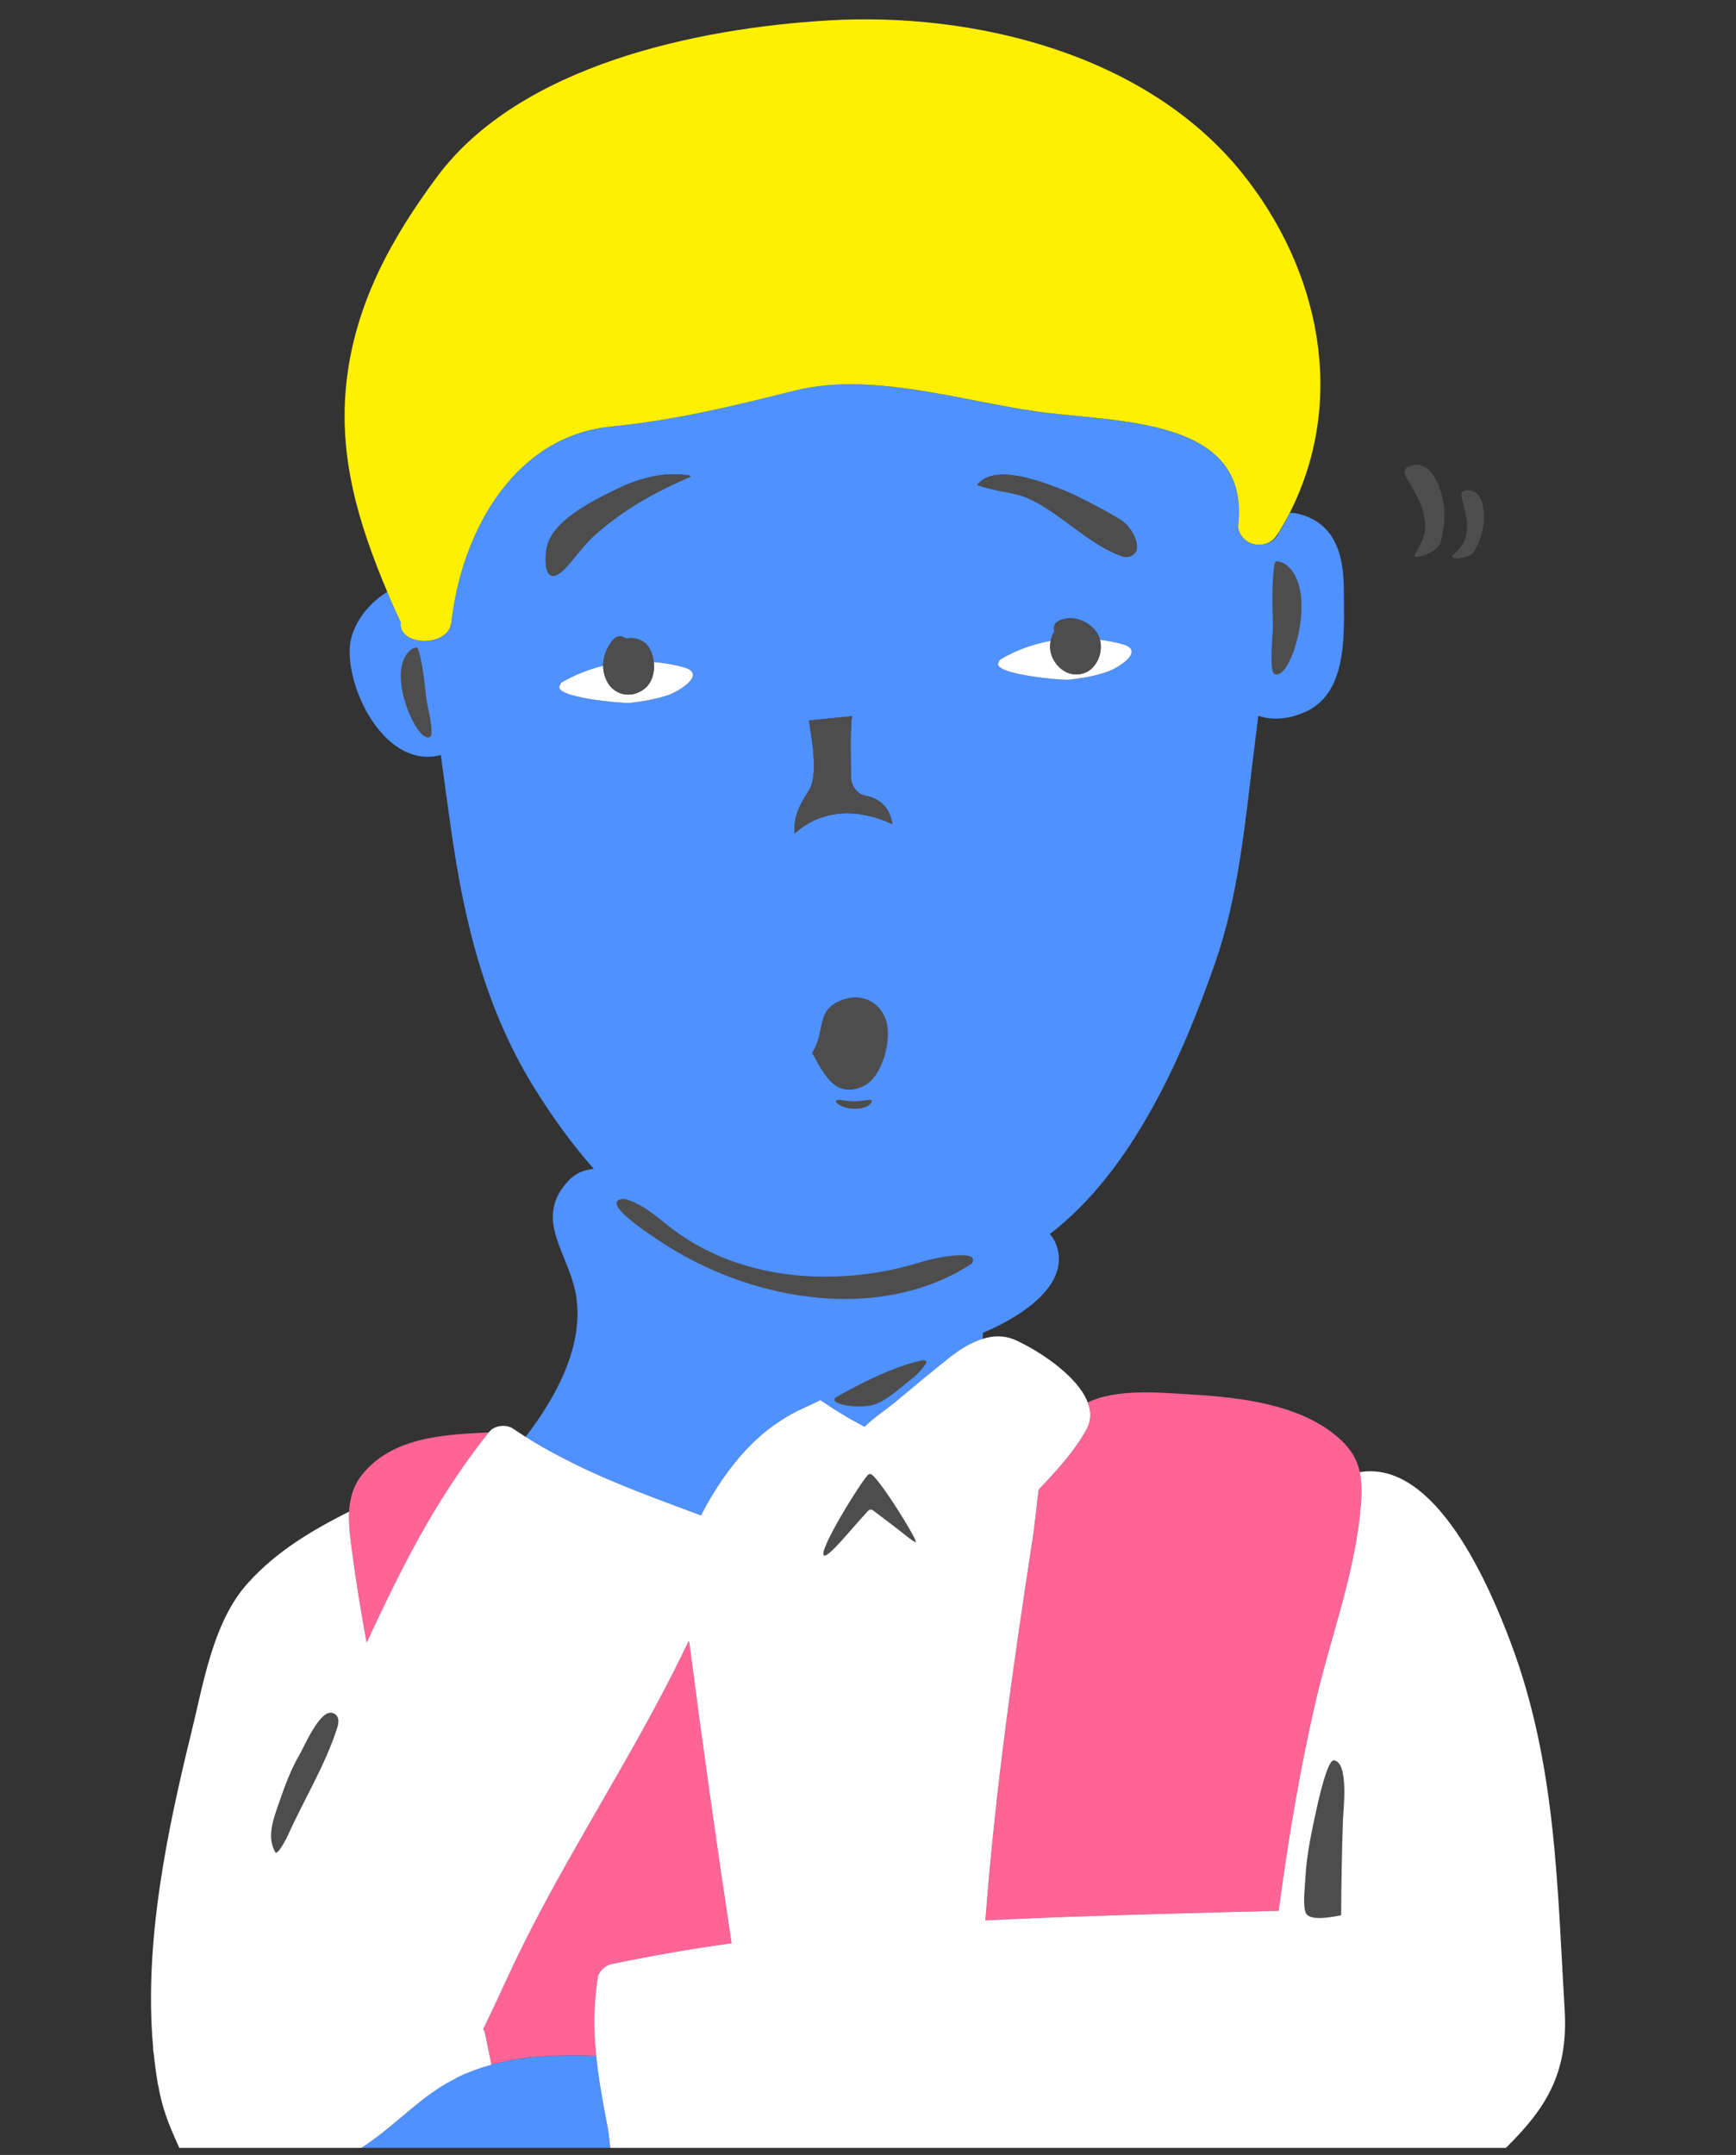 <?xml version="1.0" encoding="UTF-8" standalone="no"?><!DOCTYPE svg PUBLIC "-//W3C//DTD SVG 1.1//EN" "http://www.w3.org/Graphics/SVG/1.1/DTD/svg11.dtd"><svg width="100%" height="100%" viewBox="0 0 170 211" version="1.1" xmlns="http://www.w3.org/2000/svg" xmlns:xlink="http://www.w3.org/1999/xlink" xml:space="preserve" style="fill-rule:evenodd;clip-rule:evenodd;stroke-linejoin:round;stroke-miterlimit:1.414;"><rect x="0" y="0" width="170" height="211" fill="#333333" stroke="none"/><g id="Page-1"><path id="Fill-1" d="M54.834,67.081c0.05,-0.076 0.088,-0.152 0.113,-0.228c1.315,-0.769 2.705,-1.324 4.12,-1.665c0,-0.744 0.227,-1.463 0.644,-2.094c0.101,-0.164 0.215,-0.328 0.354,-0.48c0.379,-0.416 0.872,-0.366 1.201,-0.088c0.581,-0.114 1.187,-0.025 1.68,0.278c0.303,0.189 0.556,0.466 0.733,0.832c0.177,0.353 0.291,0.77 0.341,1.186c0.948,0.076 1.896,0.24 2.856,0.492c2.464,0.644 -0.392,2.372 -1.39,2.725c-1.213,0.417 -2.502,0.631 -3.778,0.783c-0.645,0.075 -7.708,-0.53 -6.874,-1.741Zm24.715,35.995c1.264,-2.006 0.423,-3.886 2.395,-4.92c2.047,-1.073 4.034,-0.303 4.692,1.829c0.556,1.804 -0.283,5.627 -2.318,6.435c-2.477,0.984 -3.505,-0.997 -4.769,-3.319l0,-0.025Zm24.251,-55.211c1.326,0.505 2.59,1.186 3.841,1.842c0.682,0.354 1.352,0.745 2.022,1.136c1.352,0.782 2.717,3.621 0.493,3.709c-3.362,-1.022 -6.23,-4.315 -9.49,-5.778c-1.239,-0.555 -3.488,-0.707 -4.966,-1.3c1.63,-2.107 6.179,-0.353 8.1,0.391Zm-6.003,16.957c0.051,-0.076 0.089,-0.151 0.114,-0.227c1.58,-0.934 3.248,-1.539 4.979,-1.842c0.063,-0.328 0.189,-0.656 0.379,-0.946c-0.139,-0.379 -0.038,-0.808 0.429,-1.022c0.165,-0.088 0.342,-0.139 0.506,-0.177c0.025,-0.012 0.038,-0.012 0.063,-0.012c0.291,-0.064 0.581,-0.076 0.859,-0.038c0.923,0.101 1.807,0.643 2.313,1.438c0.126,0.189 0.227,0.416 0.278,0.643c0.707,0.089 1.415,0.24 2.123,0.417c2.464,0.631 -0.392,2.372 -1.39,2.712c-1.213,0.429 -2.502,0.644 -3.779,0.783c-0.644,0.075 -7.708,-0.53 -6.874,-1.729Zm-14.468,11.267c0,0.782 0.581,1.665 1.39,1.817c1.718,0.315 2.451,1.438 2.666,2.788c-3.045,-1.438 -6.634,-1.627 -9.414,0.782c-0.063,0.038 -0.114,0.089 -0.164,0.139c-0.102,-1.665 0.48,-2.788 1.377,-4.163c0.948,-1.464 0.392,-4.593 0.038,-6.902c1.428,-0.151 2.843,-0.29 4.258,-0.429c-0.278,0.025 -0.139,5.388 -0.151,5.968Zm-29.772,-22.521c0.607,-2.851 5.295,-4.933 7.734,-6.094c2.022,-0.807 3.955,-1.262 6.179,-0.921c0.063,0.051 0.114,0.088 0.164,0.126c-0.126,0.051 -0.24,0.101 -0.366,0.152c-3.311,1.425 -6.432,3.217 -9.111,5.639c-0.998,0.896 -1.794,2.082 -2.704,3.066c-2.148,2.322 -2.174,-0.668 -1.896,-1.968Zm43.052,75.385l0.013,-0.012c-0.013,0.063 -0.025,0.151 -0.013,0.012Zm34.991,-70.931c0.025,-3.356 -0.658,-6.586 -4.158,-7.633c-0.379,-0.114 -0.758,-0.177 -1.124,-0.177c-0.329,0.643 -0.683,1.287 -1.062,1.918c-0.063,0.113 -0.139,0.214 -0.202,0.328c-0.682,1.085 -2.371,1.123 -3.179,0.34c-0.316,-0.302 -0.626,-0.744 -0.626,-1.299l0,-0.013c1.264,-10.85 -12.226,-10.081 -19.959,-11.229c-7.329,-1.072 -16.171,-3.86 -23.513,-2.018c-6.229,1.552 -11.641,2.902 -18.023,3.532c-9.262,0.934 -14.3,9.905 -15.463,18.345c-0.05,0.29 -0.081,0.581 -0.106,0.858c0,0.051 -0.008,0.101 -0.02,0.139c0,0.012 -0.012,0.025 -0.012,0.038c0,0.038 -0.011,0.075 -0.024,0.113c-0.442,1.54 -2.981,1.88 -4.219,1.047c-0.328,-0.227 -0.569,-0.517 -0.644,-0.908c-0.038,-0.151 -0.038,-0.315 -0.026,-0.492c-0.316,-0.656 -0.631,-1.35 -0.947,-2.069c-0.127,-0.29 -0.253,-0.593 -0.367,-0.883c-1.958,1.16 -3.576,3.368 -3.677,5.501c-0.215,4.415 3.652,11.859 8.921,10.471c0.316,2.423 0.657,4.845 0.999,7.268c1.288,9.059 3.348,17.625 8.238,25.46c1.656,2.663 3.577,5.337 5.737,7.785c-0.947,0.088 -1.807,0.442 -2.476,1.161c-3.627,3.873 0.252,7.254 0.796,11.594c0.606,4.833 -2.047,9.627 -4.992,13.488c1.074,0.681 2.174,1.312 3.273,1.88c3.349,1.779 6.773,3.141 10.324,4.479c1.175,0.441 2.363,0.883 3.576,1.337c0.19,-0.353 0.367,-0.694 0.556,-1.047c0.632,-1.11 1.302,-2.183 2.06,-3.205c1.478,-2.018 3.222,-3.797 5.32,-5.11c0.632,-0.416 1.314,-0.794 2.022,-1.11c0.581,-0.265 1.162,-0.53 1.731,-0.82c1.39,0.959 2.83,1.829 4.334,2.612c0.91,-0.909 2.123,-1.691 3.02,-2.435c1.757,-1.476 3.526,-2.94 5.333,-4.378c0.935,-0.732 2.034,-1.439 3.197,-1.792c0.012,-0.202 0.025,-0.404 0.05,-0.606c0.506,-0.214 0.999,-0.429 1.491,-0.681c0.822,-0.416 1.795,-0.959 2.717,-1.64c1.997,-1.464 3.741,-3.507 3.071,-5.943c-0.164,-0.593 -0.417,-1.047 -0.746,-1.4c8.151,-6.22 13.054,-17.537 16.187,-26.533c2.338,-6.737 2.932,-13.727 3.804,-20.742c0.139,-1.161 0.291,-2.321 0.43,-3.47c1.453,0.505 3.121,0.316 4.738,-0.441c4.132,-1.956 3.627,-7.974 3.64,-11.62Z" style="fill:#4e91ff;"/><path id="Fill-3" d="M105.152,62.463c-0.026,0.012 -0.038,0.025 -0.064,0.05c0.051,0 0.102,-0.012 0.165,0c-0.038,-0.025 -0.076,-0.038 -0.101,-0.05" style="fill:#4e91ff;"/><g id="Group-7"><path id="Fill-5" d="M59.509,208.3c-0.215,-1.085 -0.417,-2.157 -0.594,-3.217c-0.227,-1.275 -0.404,-2.536 -0.531,-3.798c-3.525,-0.126 -6.988,-0.012 -10.26,0.858c-1.112,0.303 -2.199,0.681 -3.261,1.186c-0.101,0.038 -0.214,0.088 -0.328,0.151c-1.188,0.581 -2.35,1.464 -3.462,2.36c-1.959,1.577 -3.728,3.206 -5.674,4.467l24.375,0c-0.038,0 -0.075,-0.745 -0.126,-1.01c-0.038,-0.303 -0.088,-0.732 -0.139,-0.997" style="fill:#4e91ff;"/></g><g id="Group-10"><path id="Fill-8" d="M121.642,16.954c-9.389,-11.683 -26.271,-15.809 -40.575,-14.951c-12.763,0.757 -30.151,4.366 -38.276,15.317c-4.473,6.031 -7.935,12.327 -8.833,19.834c-0.884,7.456 1.112,14.017 3.968,20.805c0.114,0.29 0.24,0.593 0.367,0.883c0.316,0.719 0.632,1.413 0.947,2.069c-0.012,0.177 -0.012,0.341 0.026,0.492c0.076,0.391 0.316,0.681 0.644,0.908c1.239,0.833 3.778,0.493 4.221,-1.047c0,-0.012 -0.013,-0.025 -0.013,-0.038c0.013,-0.025 0.025,-0.05 0.038,-0.075c0,-0.013 0.013,-0.026 0.013,-0.038c0.012,-0.038 0.025,-0.088 0.025,-0.139c0.025,-0.277 0.063,-0.568 0.114,-0.858c1.162,-8.44 6.217,-17.411 15.479,-18.345c6.382,-0.63 11.828,-1.98 18.058,-3.532c7.341,-1.842 16.116,0.946 23.445,2.018c7.734,1.148 21.222,0.379 19.958,11.229l0,0.013c0,0.555 0.311,0.997 0.627,1.299c0.808,0.783 2.43,0.745 3.112,-0.34c0.063,-0.114 0.172,-0.215 0.235,-0.328c0.379,-0.631 0.751,-1.275 1.079,-1.918c5.573,-10.989 3.011,-23.707 -4.659,-33.258" style="fill:#fff000;"/></g><path id="Fill-11" d="M133.154,144.106c-0.341,-1.539 -1.226,-2.801 -3.084,-4.113c-3.929,-2.738 -9.439,-3.23 -14.064,-3.495c-2.742,-0.164 -6.722,-0.505 -9.49,0.82c0.341,0.871 0.354,1.766 -0.113,2.624c-0.291,0.53 -0.62,1.06 -0.986,1.578c-1.049,1.501 -2.401,2.964 -3.703,4.327c-0.227,1.615 -0.353,3.268 -0.593,4.807c-1.909,12.453 -3.678,24.805 -4.625,37.384c1.263,-0.076 2.527,-0.127 3.791,-0.177c7.076,-0.316 14.14,-0.48 21.128,-0.669c0.973,-0.012 1.946,-0.038 2.906,-0.075c0.303,0 0.606,-0.013 0.897,-0.026c0.48,-3.646 1.024,-7.267 1.668,-10.875c0.556,-3.18 1.201,-6.347 1.921,-9.501c1.402,-6.094 3.677,-12.061 4.359,-18.319c0.013,-0.152 0.038,-0.291 0.038,-0.429c0.152,-1.514 0.19,-2.763 -0.05,-3.861" style="fill:#ff6496;"/><path id="Fill-13" d="M67.445,160.659c-0.935,1.981 -1.934,3.936 -2.97,5.879c-4.562,8.567 -9.882,16.819 -14.064,25.562c-1.049,2.221 -2.047,4.441 -3.096,6.573c0.101,0.152 0.164,0.316 0.202,0.492c0.202,0.997 0.404,1.981 0.607,2.978c3.272,-0.871 6.735,-0.984 10.26,-0.858c-0.252,-2.511 -0.265,-5.009 0.152,-7.646c0.088,-0.605 0.746,-1.211 1.327,-1.325c2.666,-0.555 5.345,-1.047 8.037,-1.488c1.238,-0.19 2.489,-0.379 3.74,-0.555c-1.479,-9.753 -2.843,-19.506 -4.12,-29.297c-0.012,-0.113 -0.037,-0.214 -0.075,-0.315" style="fill:#ff6496;"/><path id="Fill-15" d="M35.475,144.371c-0.885,1.085 -1.213,2.334 -1.289,3.634c-0.063,1.324 0.126,2.712 0.303,3.999c0,0.025 0.013,0.051 0.013,0.076c0.379,2.939 0.872,5.854 1.402,8.768c0.91,-1.968 1.845,-3.936 2.818,-5.892c1.858,-3.722 3.88,-7.355 6.255,-10.8c0.91,-1.337 1.87,-2.636 2.881,-3.898c-4.448,0.202 -9.439,0.467 -12.383,4.113" style="fill:#ff6496;"/><path id="Fill-17" d="M83.594,143.362c0,0.012 0,0.025 0.013,0.037c-0.013,0 -0.013,0 -0.026,-0.012c0,-0.013 0.013,-0.013 0.013,-0.025m69.626,53.432c-0.733,-12.34 -0.846,-24.199 -5.294,-35.996c-2.022,-5.362 -7.279,-17.903 -14.772,-16.654c0.24,1.097 0.202,2.328 0.05,3.842c0,0.138 -0.025,0.268 -0.038,0.42c-0.682,6.258 -2.956,12.22 -4.359,18.314c-0.72,3.154 -1.365,6.319 -1.921,9.498c-0.644,3.609 -1.188,7.228 -1.668,10.875c-0.29,0.012 -0.594,0.024 -0.897,0.024c-0.96,0.037 -1.933,0.063 -2.906,0.075c-6.988,0.189 -14.052,0.353 -21.128,0.669c-1.264,0.05 -2.528,0.101 -3.791,0.177c0.947,-12.579 2.717,-24.931 4.625,-37.384c0.24,-1.539 0.366,-3.192 0.594,-4.807c1.301,-1.363 2.653,-2.826 3.702,-4.327c0.366,-0.518 0.695,-1.048 0.986,-1.578c0.467,-0.858 0.455,-1.753 0.113,-2.624c-0.935,-2.485 -4.422,-4.794 -6.52,-5.841c-0.227,-0.114 -0.43,-0.215 -0.619,-0.291c-1.049,-0.454 -2.136,-0.416 -3.159,-0.088c-1.163,0.353 -2.262,1.06 -3.197,1.792c-1.807,1.438 -3.576,2.902 -5.333,4.378c-0.897,0.744 -2.11,1.526 -3.02,2.435c-1.504,-0.783 -2.944,-1.653 -4.334,-2.612c-0.569,0.29 -1.15,0.555 -1.731,0.82c-0.708,0.316 -1.39,0.694 -2.022,1.11c-2.098,1.313 -3.842,3.092 -5.32,5.11c-0.758,1.022 -1.428,2.095 -2.06,3.205c-0.189,0.353 -0.366,0.694 -0.556,1.047c-1.213,-0.454 -2.401,-0.896 -3.576,-1.337c-3.551,-1.338 -6.975,-2.7 -10.324,-4.479c-1.099,-0.568 -2.199,-1.199 -3.273,-1.88c-0.417,-0.265 -0.834,-0.53 -1.238,-0.808c-0.644,-0.441 -1.794,-0.328 -2.3,0.291c-0.025,0.025 -0.05,0.063 -0.076,0.088c-1.011,1.262 -1.971,2.561 -2.881,3.898c-2.375,3.445 -4.397,7.078 -6.255,10.8c-0.973,1.956 -1.908,3.924 -2.818,5.892c-0.53,-2.914 -1.023,-5.829 -1.402,-8.768c0,-0.025 -0.013,-0.051 -0.013,-0.076c-0.177,-1.287 -0.366,-2.675 -0.303,-3.999c-3.665,1.854 -7.064,3.86 -9.869,6.951c-3.437,3.76 -4.385,9.816 -5.548,14.56c-2.4,9.753 -4.688,20.692 -3.778,30.911c0,0.126 0,0.265 0.025,0.404c0.026,0.151 0.038,0.303 0.064,0.442c0.075,0.807 0.189,1.614 0.316,2.409c0.025,0.152 0.063,0.442 0.113,0.568c0.379,2.145 0.91,3.534 2.047,6.057l17.843,0c1.946,-1.261 3.715,-2.89 5.674,-4.467c1.112,-0.896 2.274,-1.703 3.462,-2.284c0.114,-0.063 0.227,-0.151 0.329,-0.189c1.061,-0.505 2.148,-0.902 3.26,-1.205c-0.202,-0.997 -0.405,-1.99 -0.607,-2.986c-0.038,-0.178 -0.101,-0.346 -0.202,-0.497c1.049,-2.133 2.047,-4.356 3.096,-6.576c4.183,-8.744 9.502,-16.996 14.064,-25.563c1.036,-1.943 2.035,-3.9 2.97,-5.881c0.038,0.101 0.063,0.202 0.076,0.316c1.276,9.79 2.641,19.543 4.119,29.296c-1.251,0.176 -2.502,0.366 -3.74,0.555c-2.692,0.441 -5.371,0.933 -8.037,1.489c-0.581,0.113 -1.238,0.719 -1.327,1.324c-0.417,2.637 -0.404,5.135 -0.152,7.646c0.127,1.262 0.304,2.523 0.531,3.798c0.177,1.06 0.379,2.132 0.594,3.217c0.051,0.265 0.101,0.694 0.139,0.997c0.051,0.265 0.089,1.01 0.126,1.01l87.697,0c3.816,-3.785 6.128,-7.192 5.749,-13.513" style="fill:#fff;"/><path id="Fill-20" d="M104.671,66.551c1.277,-0.139 2.566,-0.354 3.779,-0.783c0.998,-0.34 3.854,-2.081 1.39,-2.712c-0.708,-0.177 -1.416,-0.328 -2.123,-0.417c0.29,1.123 -0.19,2.524 -1.201,3.104c-1.327,0.732 -2.78,0.025 -3.412,-1.274c-0.278,-0.568 -0.328,-1.161 -0.214,-1.716c-1.732,0.303 -3.4,0.908 -4.979,1.842c-0.025,0.076 -0.063,0.151 -0.114,0.227c-0.834,1.199 6.23,1.804 6.874,1.729" style="fill:#fff;"/><path id="Fill-22" d="M61.708,68.822c1.276,-0.152 2.565,-0.366 3.778,-0.783c0.998,-0.353 3.854,-2.081 1.39,-2.725c-0.96,-0.252 -1.908,-0.416 -2.856,-0.492c0.127,1.085 -0.215,2.259 -1.213,2.826c-1.377,0.808 -2.957,0.227 -3.513,-1.261c-0.151,-0.391 -0.227,-0.795 -0.227,-1.199c-1.416,0.341 -2.806,0.896 -4.12,1.665c-0.025,0.076 -0.063,0.152 -0.113,0.228c-0.834,1.211 6.229,1.816 6.874,1.741" style="fill:#fff;"/><path id="Fill-24" d="M109.663,50.843c-0.67,-0.391 -1.34,-0.782 -2.022,-1.136c-1.251,-0.656 -2.515,-1.337 -3.841,-1.842c-1.921,-0.744 -6.47,-2.498 -8.1,-0.391c1.478,0.593 3.727,0.745 4.966,1.3c3.26,1.463 6.128,4.756 9.49,5.778c2.224,-0.088 0.859,-2.927 -0.493,-3.709" style="fill:#4d4d4d;"/><path id="Fill-26" d="M105.152,62.463c0.025,0.012 0.063,0.025 0.101,0.05c-0.063,-0.012 -0.114,0 -0.165,0c0.026,-0.025 0.038,-0.038 0.064,-0.05m2.287,-0.467c-0.506,-0.795 -1.39,-1.337 -2.313,-1.438c-0.278,-0.038 -0.568,-0.026 -0.859,0.038c-0.025,0 -0.038,0 -0.063,0.012c-0.164,0.038 -0.341,0.089 -0.506,0.177c-0.467,0.214 -0.568,0.643 -0.429,1.022c-0.19,0.29 -0.316,0.618 -0.379,0.946c-0.114,0.555 -0.063,1.148 0.215,1.716c0.631,1.299 2.085,2.006 3.411,1.274c1.011,-0.58 1.491,-1.981 1.201,-3.104c-0.051,-0.227 -0.152,-0.454 -0.278,-0.643" style="fill:#4d4d4d;"/><path id="Fill-28" d="M96.622,128.941l-0.013,0.012c-0.012,0.139 0,0.051 0.013,-0.012" style="fill:#4d4d4d;"/><path id="Fill-30" d="M86.791,99.985c-0.657,-2.132 -2.8,-2.902 -4.847,-1.829c-1.972,1.034 -1.131,2.914 -2.395,4.92l0,0.025c1.264,2.322 2.369,4.303 4.846,3.319c2.035,-0.808 2.952,-4.631 2.396,-6.435" style="fill:#4d4d4d;"/><path id="Fill-32" d="M87.385,80.694c-0.215,-1.35 -0.948,-2.473 -2.666,-2.788c-0.809,-0.152 -1.39,-1.035 -1.39,-1.817c0.012,-0.58 -0.127,-5.943 0.151,-5.968c-1.415,0.139 -2.83,0.278 -4.258,0.429c0.354,2.309 0.91,5.438 -0.038,6.902c-0.897,1.375 -1.479,2.498 -1.377,4.163c0.05,-0.05 0.101,-0.101 0.164,-0.139c2.78,-2.409 6.369,-2.22 9.414,-0.782" style="fill:#4d4d4d;"/><path id="Fill-34" d="M83.581,143.387c0.013,0.012 0.013,0.012 0.026,0.012c-0.013,-0.012 -0.013,-0.025 -0.013,-0.037c0,0.012 -0.013,0.012 -0.013,0.025" style="fill:#4d4d4d;"/><path id="Fill-36" d="M67.634,46.679c-0.05,-0.038 -0.101,-0.075 -0.164,-0.126c-2.224,-0.341 -4.157,0.114 -6.179,0.921c-2.439,1.161 -7.127,3.243 -7.734,6.094c-0.278,1.3 -0.252,4.29 1.896,1.968c0.91,-0.984 1.706,-2.17 2.704,-3.066c2.679,-2.422 5.8,-4.214 9.111,-5.639c0.126,-0.051 0.24,-0.101 0.366,-0.152" style="fill:#4d4d4d;"/><path id="Fill-38" d="M62.807,67.648c0.998,-0.567 1.34,-1.741 1.213,-2.826c-0.05,-0.416 -0.164,-0.833 -0.341,-1.186c-0.177,-0.366 -0.43,-0.643 -0.733,-0.832c-0.493,-0.303 -1.099,-0.392 -1.68,-0.278c-0.329,-0.278 -0.822,-0.328 -1.201,0.088c-0.139,0.152 -0.253,0.316 -0.354,0.48c-0.417,0.631 -0.644,1.35 -0.644,2.094c0,0.404 0.076,0.808 0.227,1.199c0.556,1.488 2.136,2.069 3.513,1.261" style="fill:#4d4d4d;"/><path id="Fill-40" d="M44.131,61.264c0.012,-0.038 0.025,-0.075 0.025,-0.113c-0.013,0.025 -0.025,0.05 -0.038,0.075c0,0.013 0.013,0.026 0.013,0.038" style="fill:#4d4d4d;"/><path id="Fill-42" d="M85.222,144.322c-0.05,0.003 -0.105,0.017 -0.163,0.041c-0.414,0.178 -5.225,7.847 -4.32,7.96c0.568,0.001 2.789,-2.814 4.29,-4.41c0.121,-0.127 0.315,-0.137 0.455,-0.031l2.049,1.548c0.689,0.519 1.996,1.636 2.152,1.557c0.179,-0.196 -3.852,-6.7 -4.463,-6.665" style="fill:#4d4d4d;"/><path id="Fill-44" d="M125,54.948c-0.14,-0.01 -0.23,0.362 -0.283,0.941c-0.164,1.78 -0.128,3.571 -0.063,5.355c0.024,0.652 -0.424,4.443 0.146,4.739c1.411,0.731 3.535,-5.77 2.253,-9.106c-0.346,-0.903 -1.005,-1.843 -2.053,-1.929" style="fill:#4d4d4d;"/><path id="Fill-46" d="M41.106,64.106c-0.106,-0.454 -0.217,-0.74 -0.327,-0.717c-0.824,0.182 -1.245,1 -1.421,1.756c-0.655,2.789 1.741,7.725 2.781,6.991c0.422,-0.298 -0.348,-3.262 -0.4,-3.781c-0.142,-1.426 -0.308,-2.852 -0.633,-4.249" style="fill:#4d4d4d;"/><path id="Fill-48" d="M90.064,123.61c-3.067,0.939 -5.954,1.372 -9.175,1.391c-5.292,0.031 -10.548,-1.36 -14.843,-4.517c-1.459,-1.073 -2.604,-2.254 -4.333,-2.923c-0.343,-0.134 -0.738,-0.244 -1.073,-0.091c-0.52,0.237 -0.182,0.801 0.458,1.424c0.994,0.972 2.717,2.084 3.057,2.319c8.096,5.593 19.866,8.196 29.028,3.655c0.687,-0.342 1.343,-0.743 1.993,-1.149c0.879,-1.426 -3.239,-0.682 -5.112,-0.109" style="fill:#4d4d4d;"/><path id="Fill-50" d="M89.914,133.287c-0.363,0.092 -0.722,0.184 -1.079,0.299c-2.418,0.778 -4.657,1.931 -6.867,3.164c-0.09,0.049 -0.185,0.105 -0.231,0.197c-0.015,0.03 -0.024,0.061 -0.027,0.09c-0.034,0.463 1.597,0.637 1.824,0.653c0.786,0.057 1.674,0.035 2.406,-0.289c1.253,-0.556 2.292,-1.591 3.339,-2.392c0.427,-0.326 0.815,-0.725 1.14,-1.152c0.075,-0.097 0.33,-0.376 0.291,-0.515c-0.074,-0.261 -0.632,-0.097 -0.796,-0.055" style="fill:#4d4d4d;"/><path id="Fill-52" d="M32.505,167.708c-1.209,-0.268 -2.704,3.296 -3.185,4.118c-0.874,1.486 -1.447,3.102 -2.008,4.722c-0.515,1.484 -1.229,3.316 -0.357,4.807c0.213,0.362 1.11,-1.364 1.192,-1.547c1.574,-3.541 3.714,-6.96 4.884,-10.663c0.278,-0.88 -0.028,-1.328 -0.526,-1.437" style="fill:#4d4d4d;"/><path id="Fill-54" d="M130.622,172.36c-0.457,-0.058 -1.109,2.084 -1.684,4.705c-0.506,2.302 -1.009,4.624 -1.116,6.986c-0.03,0.645 -0.321,2.947 0.163,3.424c0.628,0.619 2.604,0.198 3.349,0.056c0.02,-3.132 0.065,-6.252 0.179,-9.385c0.035,-0.95 0.599,-5.593 -0.891,-5.786" style="fill:#4d4d4d;"/><path id="Fill-56" d="M137.969,45.673c-0.872,0.37 -0.217,1.106 0.289,2.001c0.617,1.095 1.14,2.097 1.282,3.398c0.121,1.088 -0.154,1.804 -0.962,3.13c-0.498,0.815 2.183,-0.063 2.476,-1.051c0.64,-2.176 0.544,-4.466 -0.6,-6.476c-0.504,-0.896 -1.451,-1.441 -2.485,-1.002" style="fill:#4d4d4d;"/><path id="Fill-58" d="M145.151,49.242c-0.188,-0.755 -0.768,-1.342 -1.611,-1.229c-0.71,0.096 -0.379,0.763 -0.191,1.518c0.23,0.922 0.41,1.756 0.252,2.734c-0.132,0.817 -0.475,1.284 -1.332,2.089c-0.526,0.495 1.606,0.391 2.018,-0.27c0.903,-1.459 1.294,-3.148 0.864,-4.842" style="fill:#4d4d4d;"/><path id="Fill-60" d="M83.894,107.826c-0.461,0.011 -0.923,-0.022 -1.362,-0.093c-0.126,-0.02 -0.26,-0.043 -0.391,-0.03c-0.018,0.002 -0.036,0.004 -0.052,0.006c-0.515,0.075 -0.005,0.418 0.186,0.525c0.367,0.206 0.906,0.332 1.467,0.328c0.75,-0.005 1.309,-0.202 1.541,-0.54c0.056,-0.079 0.239,-0.342 -0.102,-0.332c-0.426,0.014 -0.84,0.126 -1.287,0.136" style="fill:#4d4d4d;"/></g></svg>